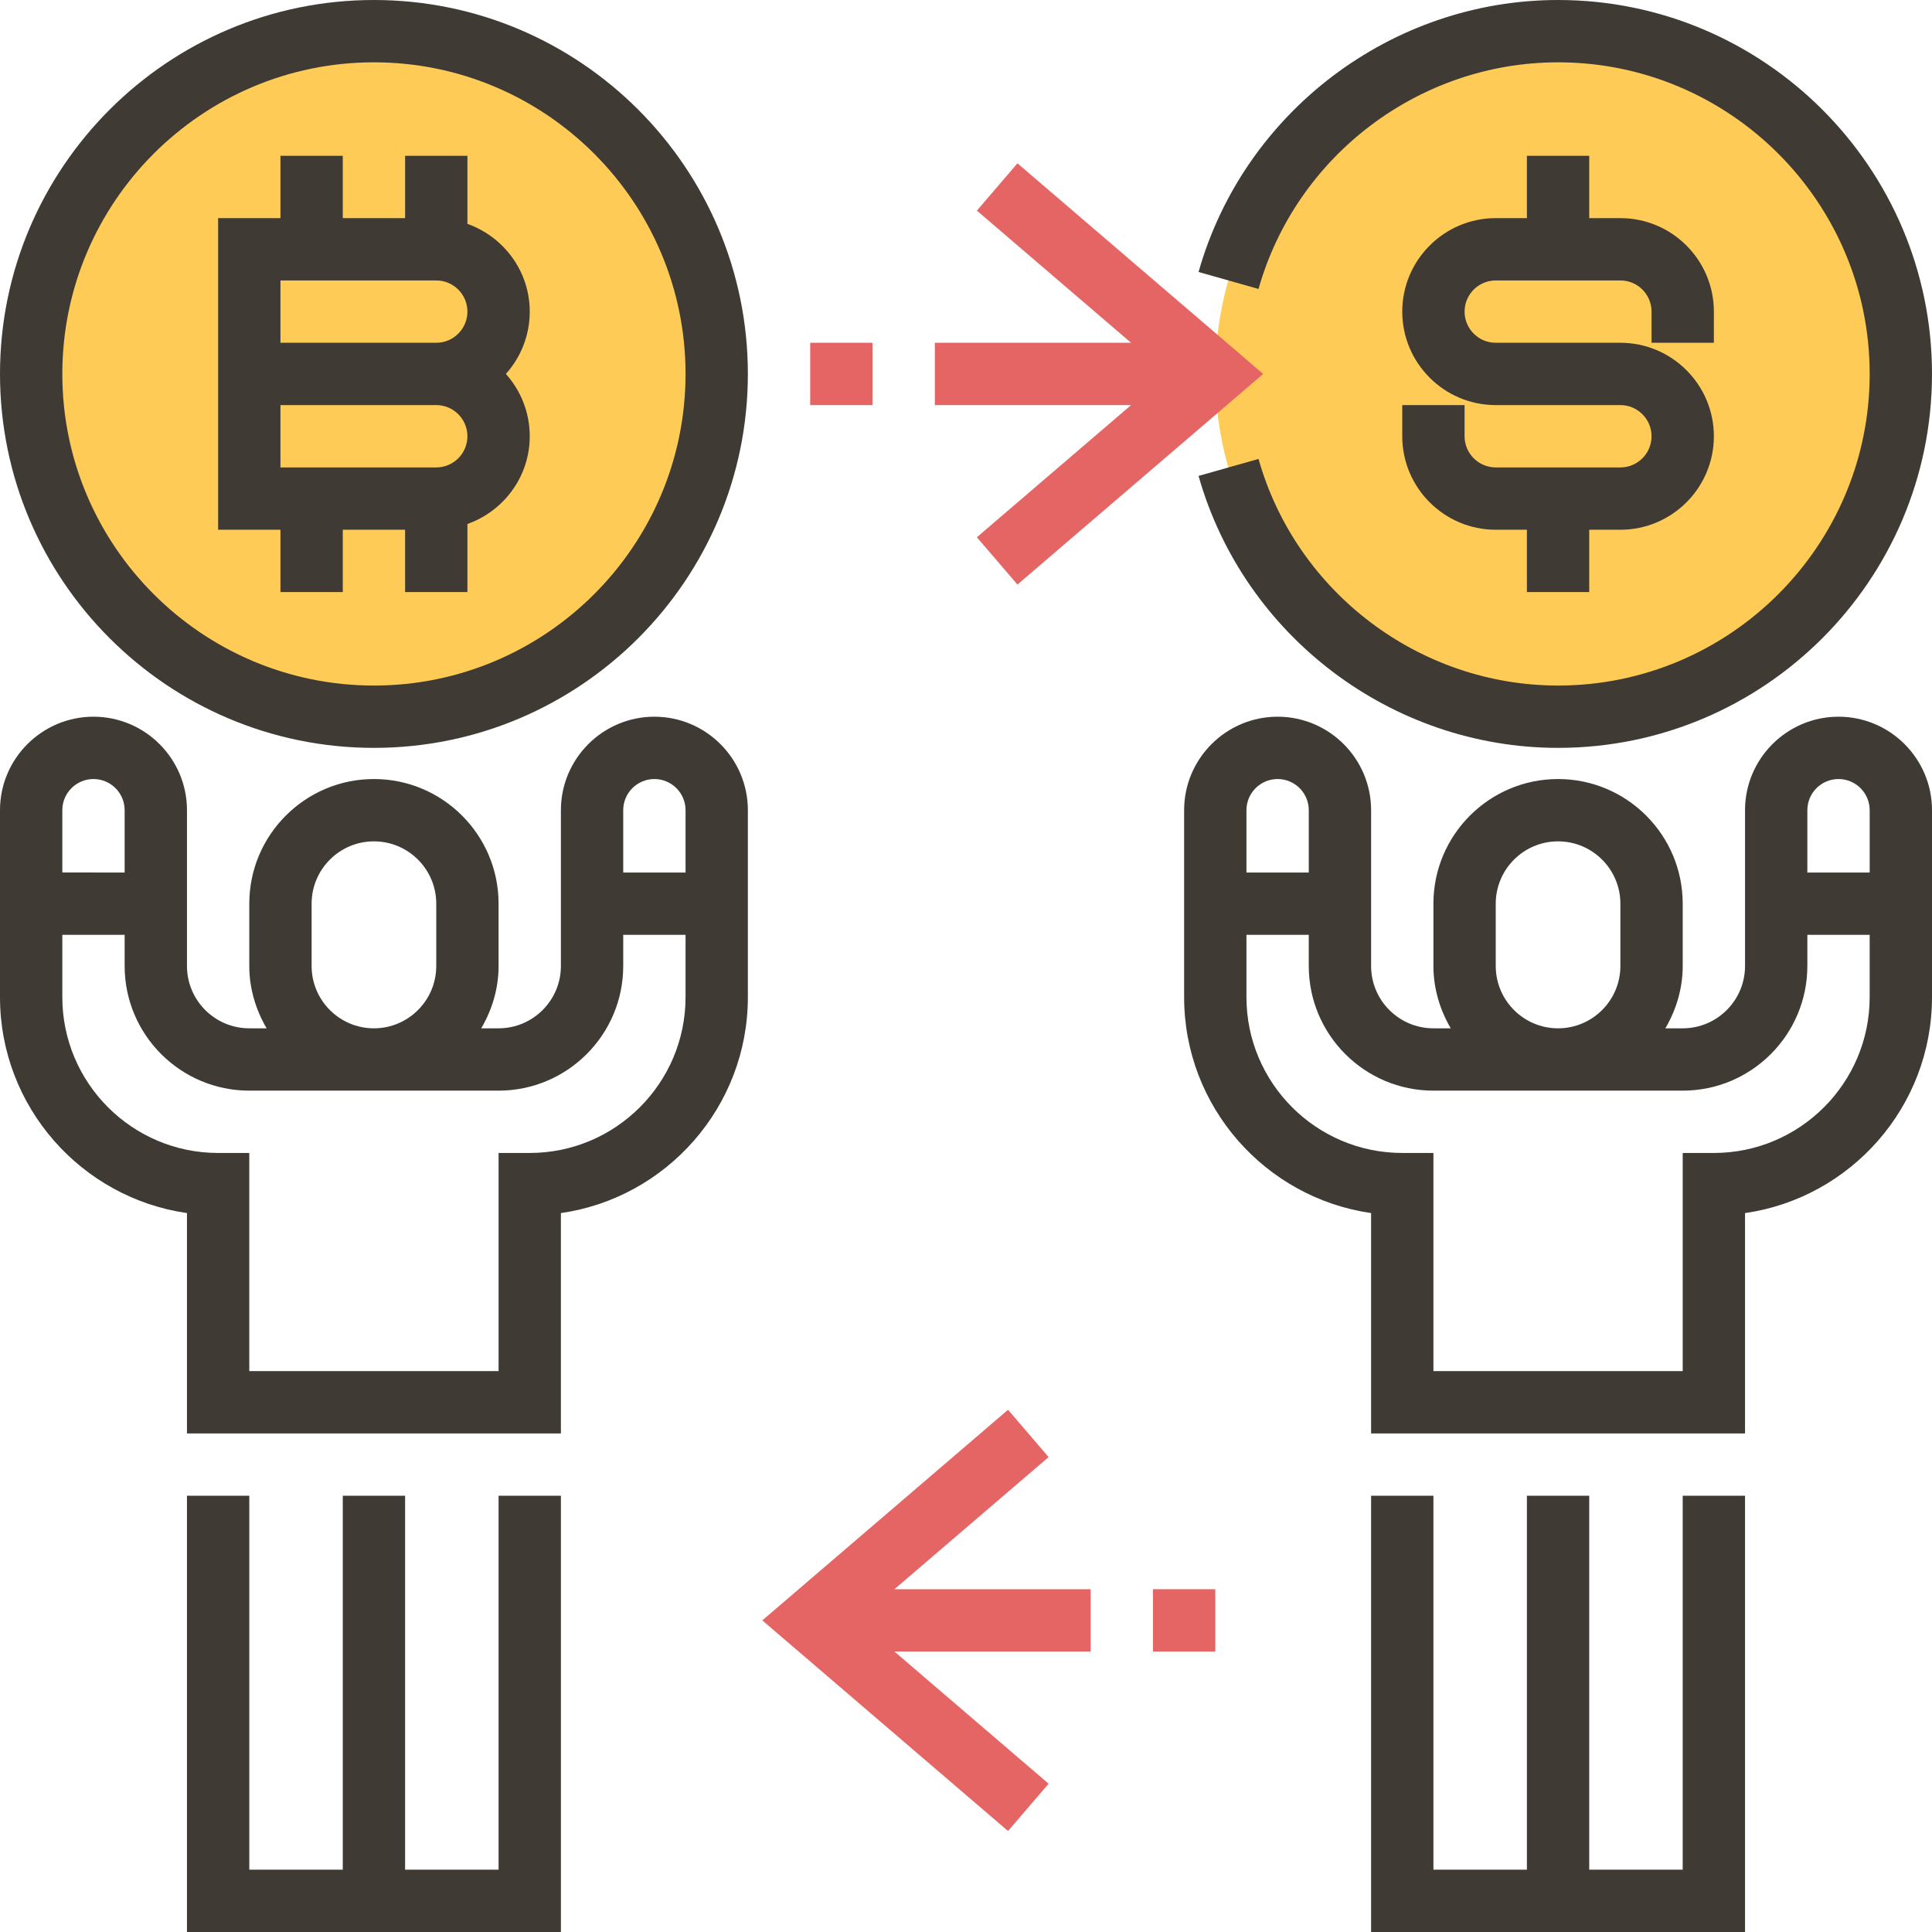 <?xml version="1.0" encoding="iso-8859-1"?>
<!-- Generator: Adobe Illustrator 19.0.0, SVG Export Plug-In . SVG Version: 6.00 Build 0)  -->
<svg version="1.1" id="Capa_1" xmlns="http://www.w3.org/2000/svg" xmlns:xlink="http://www.w3.org/1999/xlink" x="0px" y="0px"
	 viewBox="0 0 496 496" style="enable-background:new 0 0 496 496;" xml:space="preserve">
<g>
	<circle style="fill:#FFCB57;" cx="96" cy="96" r="88"/>
	<circle style="fill:#FFCB57;" cx="400" cy="96" r="88"/>
</g>
<g>
	<rect x="208" y="88" style="fill:#E56565;" width="16" height="16"/>
	<polygon style="fill:#E56565;" points="250.792,137.928 261.208,150.072 324.296,96 261.208,41.928 250.792,54.072 290.376,88 
		240,88 240,104 290.376,104 	"/>
	<rect x="296" y="408" style="fill:#E56565;" width="16" height="16"/>
	<polygon style="fill:#E56565;" points="269.208,374.072 258.792,361.928 195.704,416 258.792,470.072 269.208,457.928 229.624,424 
		280,424 280,408 229.624,408 	"/>
</g>
<g>
	<polygon style="fill:#3F3A34;" points="128,480 104,480 104,384 88,384 88,480 64,480 64,384 48,384 48,496 144,496 144,384 
		128,384 	"/>
	<path style="fill:#3F3A34;" d="M168,184c-13.232,0-24,10.768-24,24v40c0,8.824-7.176,16-16,16h-4.448
		c2.752-4.728,4.448-10.144,4.448-16v-16c0-17.648-14.352-32-32-32s-32,14.352-32,32v16c0,5.856,1.696,11.272,4.448,16H64
		c-8.824,0-16-7.176-16-16v-40c0-13.232-10.768-24-24-24S0,194.768,0,208v48c0,28.168,20.896,51.536,48,55.432V368h96v-56.568
		c27.104-3.888,48-27.264,48-55.432v-48C192,194.768,181.232,184,168,184z M168,200c4.408,0,8,3.584,8,8v16h-16v-16
		C160,203.584,163.592,200,168,200z M80,248v-16c0-8.824,7.176-16,16-16s16,7.176,16,16v16c0,8.824-7.176,16-16,16
		S80,256.824,80,248z M24,200c4.408,0,8,3.584,8,8v16H16v-16C16,203.584,19.592,200,24,200z M136,296h-8v56H64v-56h-8
		c-22.056,0-40-17.944-40-40v-16h16v8c0,17.648,14.352,32,32,32h64c17.648,0,32-14.352,32-32v-8h16v16
		C176,278.056,158.056,296,136,296z"/>
	<polygon style="fill:#3F3A34;" points="432,480 408,480 408,384 392,384 392,480 368,480 368,384 352,384 352,496 448,496 448,384 
		432,384 	"/>
	<path style="fill:#3F3A34;" d="M472,184c-13.232,0-24,10.768-24,24v40c0,8.824-7.176,16-16,16h-4.448
		c2.752-4.728,4.448-10.144,4.448-16v-16c0-17.648-14.352-32-32-32s-32,14.352-32,32v16c0,5.856,1.696,11.272,4.448,16H368
		c-8.824,0-16-7.176-16-16v-40c0-13.232-10.768-24-24-24s-24,10.768-24,24v48c0,28.168,20.896,51.536,48,55.432V368h96v-56.568
		c27.104-3.888,48-27.264,48-55.432v-48C496,194.768,485.232,184,472,184z M472,200c4.408,0,8,3.584,8,8v16h-16v-16
		C464,203.584,467.592,200,472,200z M384,248v-16c0-8.824,7.176-16,16-16s16,7.176,16,16v16c0,8.824-7.176,16-16,16
		S384,256.824,384,248z M328,200c4.408,0,8,3.584,8,8v16h-16v-16C320,203.584,323.592,200,328,200z M440,296h-8v56h-64v-56h-8
		c-22.056,0-40-17.944-40-40v-16h16v8c0,17.648,14.352,32,32,32h64c17.648,0,32-14.352,32-32v-8h16v16
		C480,278.056,462.056,296,440,296z"/>
	<path style="fill:#3F3A34;" d="M96,0C43.064,0,0,43.064,0,96s43.064,96,96,96s96-43.064,96-96S148.936,0,96,0z M96,176
		c-44.112,0-80-35.888-80-80s35.888-80,80-80s80,35.888,80,80S140.112,176,96,176z"/>
	<path style="fill:#3F3A34;" d="M120,57.472V40h-16v16H88V40H72v16H56v80h16v16h16v-16h16v16h16v-17.472
		c9.288-3.312,16-12.112,16-22.528c0-6.144-2.32-11.752-6.128-16C133.68,91.752,136,86.144,136,80
		C136,69.584,129.288,60.784,120,57.472z M112,120H72v-16h40c4.408,0,8,3.584,8,8S116.408,120,112,120z M112,88H72V72h40
		c4.408,0,8,3.584,8,8S116.408,88,112,88z"/>
	<path style="fill:#3F3A34;" d="M360,104v8c0,13.232,10.768,24,24,24h8v16h16v-16h8c13.232,0,24-10.768,24-24s-10.768-24-24-24h-32
		c-4.408,0-8-3.584-8-8s3.592-8,8-8h32c4.408,0,8,3.584,8,8v8h16v-8c0-13.232-10.768-24-24-24h-8V40h-16v16h-8
		c-13.232,0-24,10.768-24,24s10.768,24,24,24h32c4.408,0,8,3.584,8,8s-3.592,8-8,8h-32c-4.408,0-8-3.584-8-8v-8H360z"/>
	<path style="fill:#3F3A34;" d="M323.096,117.824l-15.392,4.36C319.344,163.288,357.296,192,400,192c52.936,0,96-43.064,96-96
		S452.936,0,400,0c-42.704,0-80.656,28.712-92.296,69.824l15.392,4.36C332.8,39.92,364.424,16,400,16c44.112,0,80,35.888,80,80
		s-35.888,80-80,80C364.424,176,332.8,152.08,323.096,117.824z"/>
</g>
<g>
</g>
<g>
</g>
<g>
</g>
<g>
</g>
<g>
</g>
<g>
</g>
<g>
</g>
<g>
</g>
<g>
</g>
<g>
</g>
<g>
</g>
<g>
</g>
<g>
</g>
<g>
</g>
<g>
</g>
</svg>
